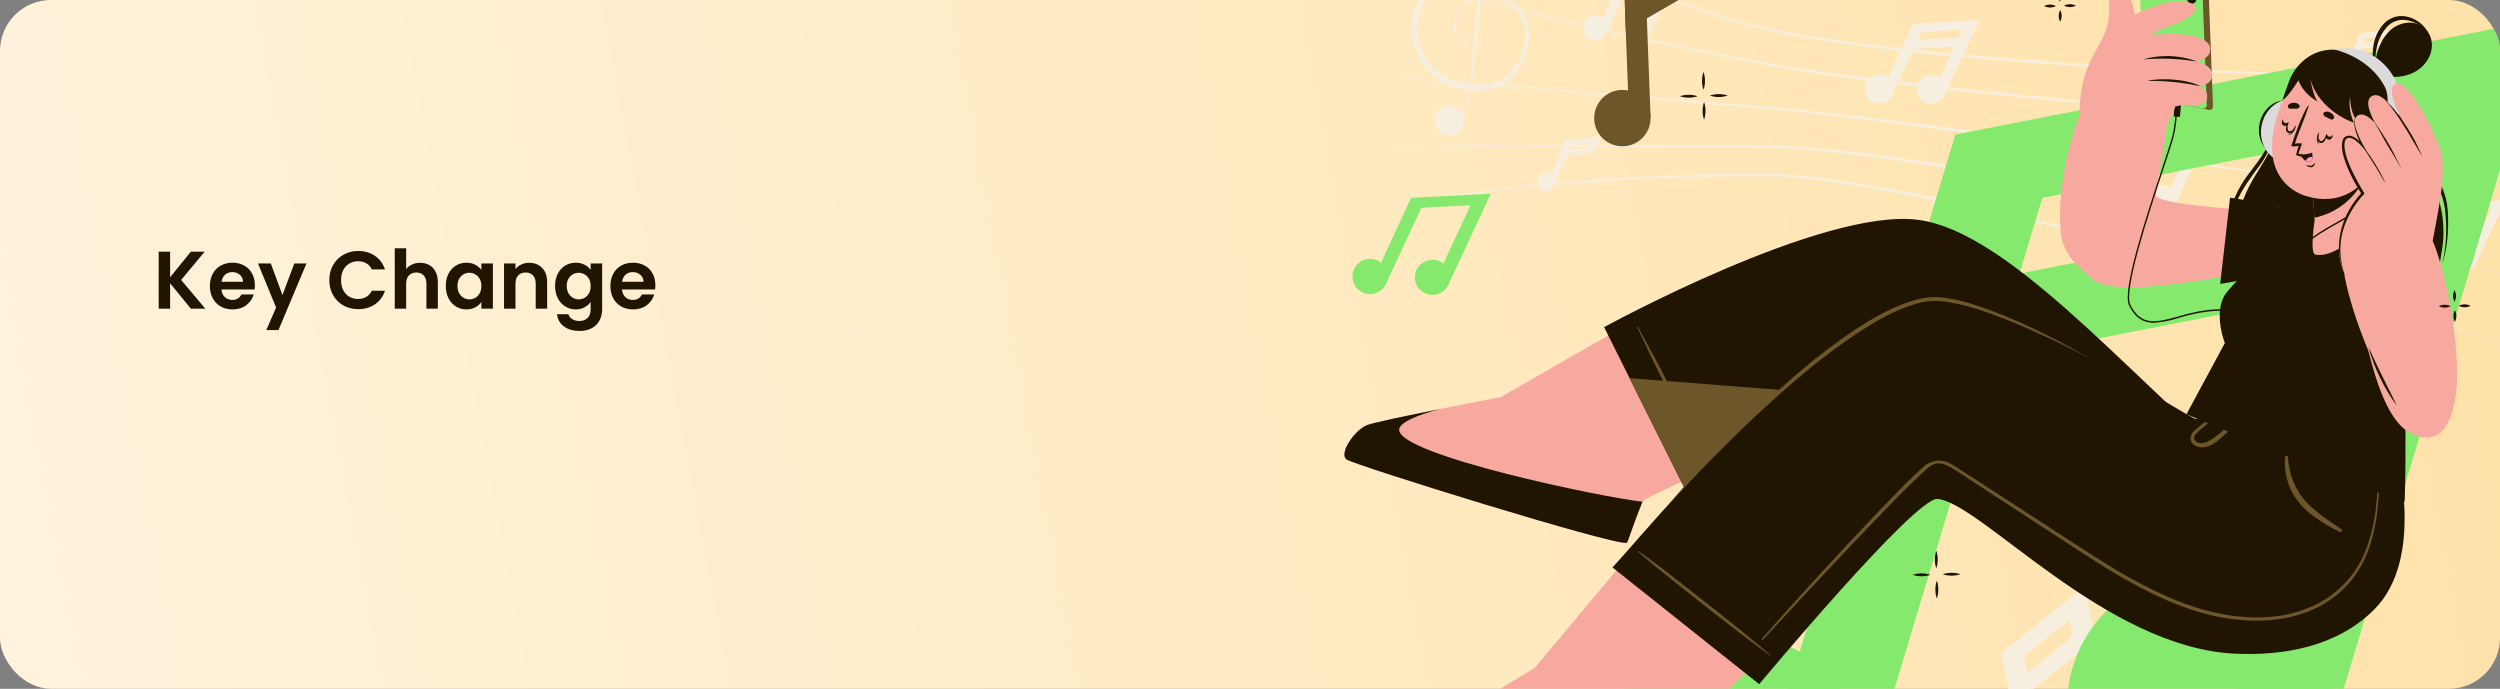 <svg width="980" height="270" viewBox="0 0 980 270" fill="none" xmlns="http://www.w3.org/2000/svg">
<rect x="0" y="0" width="980" height="270" fill="#808080" stroke="none"/>
<g clip-path="url(#clip0_1_1025)">
<rect width="980" height="270" rx="20" fill="url(#paint0_linear_1_1025)"/>
<path d="M527.688 83.436C566.002 76.006 604.791 71.283 643.767 69.303C648.645 69.041 653.512 68.871 658.39 68.654C663.267 68.438 668.145 68.404 673.012 68.268C677.878 68.131 682.767 68.188 687.645 68.154C690.09 68.154 692.523 68.154 694.968 68.154C697.412 68.154 699.868 68.325 702.302 68.518C712.046 69.28 721.722 70.701 731.341 72.304C740.96 73.907 750.557 75.715 760.108 77.694C798.312 85.653 836.175 95.102 873.924 104.914C892.784 109.849 911.621 114.905 930.435 120.082C949.248 125.259 968.006 130.596 986.706 136.091C967.937 130.785 949.131 125.623 930.287 120.605C911.442 115.587 892.59 110.599 873.731 105.642C835.959 95.954 798.096 86.608 759.892 78.797C750.341 76.875 740.779 74.976 731.171 73.362C721.563 71.747 711.921 70.28 702.222 69.496C699.804 69.291 697.382 69.162 694.956 69.109C692.523 69.109 690.079 69.109 687.645 69.109C682.779 69.109 677.901 69.03 673.035 69.177C668.168 69.325 663.29 69.314 658.412 69.507C653.535 69.701 648.679 69.86 643.813 70.099C624.339 71.069 604.915 72.68 585.54 74.931C566.143 77.103 546.813 79.786 527.688 83.436Z" fill="#F6EFE0"/>
<path d="M530.804 58.182C550.133 57.694 569.463 57.375 588.792 57.125C608.122 56.875 627.451 56.864 646.781 56.864L675.786 56.966L690.283 57.068C692.705 57.068 695.116 57.068 697.537 57.17C699.959 57.273 702.381 57.318 704.792 57.5C714.456 58.137 724.121 59.194 733.672 60.434C743.223 61.673 752.842 63.015 762.393 64.527C800.586 70.565 838.574 77.762 876.528 85.187C895.479 88.931 914.429 92.767 933.379 96.694C952.33 100.62 971.231 104.683 990.083 108.882C971.132 104.903 952.182 101.018 933.232 97.228C914.281 93.438 895.331 89.671 876.38 85.926C838.426 78.649 800.37 71.554 762.212 65.653C752.672 64.163 743.109 62.753 733.536 61.491C723.962 60.229 714.354 59.149 704.735 58.478C702.324 58.285 699.925 58.205 697.515 58.126C695.104 58.046 692.682 58.046 690.272 58.001L675.775 57.841L646.781 57.648C627.451 57.58 608.122 57.603 588.792 57.716C569.463 57.773 550.133 57.898 530.804 58.182Z" fill="#F6EFE0"/>
<path d="M534.408 29.052L592.01 33.6L649.589 38.319L678.378 40.672C687.975 41.468 697.583 42.173 707.168 43.185C711.966 43.617 716.742 44.242 721.529 44.766C726.315 45.289 731.102 45.903 735.878 46.471C745.436 47.646 754.987 48.867 764.531 50.132C802.712 55.26 840.837 60.764 878.95 66.335L936.097 74.806L993.198 83.606L878.825 67.051C840.7 61.605 802.564 56.227 764.372 51.224C745.292 48.711 726.19 46.187 707.054 44.129C697.492 43.094 687.884 42.344 678.299 41.514L649.509 39.058L591.953 34.146L534.408 29.052Z" fill="#F6EFE0"/>
<path d="M539.423 -11.495C557.945 -6.06 576.626 -1.182 595.353 3.457C614.08 8.096 632.875 12.554 651.761 16.51L665.928 19.444L680.13 22.241C684.86 23.185 689.612 24.003 694.354 24.902C699.095 25.8 703.848 26.607 708.612 27.324C727.68 30.189 746.873 32.292 766.055 34.385C804.429 38.546 842.872 42.071 881.326 45.448L939.019 50.314L996.734 55.056L938.974 50.86C919.735 49.344 900.497 47.786 881.258 46.187C842.793 42.946 804.338 39.535 765.941 35.499C756.337 34.483 746.744 33.38 737.163 32.19C727.578 31.053 718.004 29.757 708.464 28.279C703.689 27.551 698.925 26.71 694.183 25.8C689.442 24.89 684.689 24.06 679.959 23.094L665.769 20.251L651.59 17.25C613.898 9.097 576.376 -0.329 539.423 -11.495Z" fill="#F6EFE0"/>
<path d="M544.164 -49.835C561.515 -40.739 579.116 -32.192 596.968 -24.195C614.773 -16.099 632.807 -8.459 651.17 -1.727C669.533 5.004 688.282 10.78 707.6 13.85C726.918 16.92 746.35 19.148 765.816 21.002C804.778 24.617 843.816 27.001 882.93 28.154C892.708 28.517 902.486 28.62 912.265 28.825L926.944 28.904H934.278L941.612 28.836C961.18 28.677 980.759 28.233 1000.24 26.266C980.782 28.415 961.191 29.041 941.623 29.382L934.289 29.495H926.944H912.265C902.475 29.325 892.685 29.245 882.907 28.927C843.77 27.881 804.691 25.607 765.668 22.105C746.179 20.183 726.714 18 707.396 14.748C688.077 11.496 669.226 5.652 650.863 -1.057C614.205 -14.701 578.741 -31.495 544.164 -49.835Z" fill="#F6EFE0"/>
<path d="M741.768 37.25C741.289 38.263 740.522 39.112 739.563 39.691C738.603 40.27 737.494 40.552 736.375 40.502C735.255 40.452 734.175 40.073 733.271 39.412C732.367 38.75 731.678 37.836 731.291 36.785C730.904 35.733 730.837 34.59 731.097 33.501C731.358 32.411 731.935 31.422 732.755 30.659C733.576 29.896 734.604 29.393 735.709 29.212C736.815 29.031 737.95 29.181 738.971 29.643C739.658 29.954 740.276 30.399 740.79 30.951C741.304 31.503 741.702 32.153 741.963 32.861C742.223 33.569 742.34 34.321 742.306 35.075C742.273 35.828 742.09 36.568 741.768 37.25Z" fill="#F6EFE0"/>
<path d="M753.959 11.081L749.991 9.233L737.833 35.342L741.801 37.19L753.959 11.081Z" fill="#F6EFE0"/>
<path d="M762.086 37.523C761.606 38.536 760.837 39.384 759.876 39.961C758.915 40.538 757.805 40.818 756.685 40.766C755.565 40.714 754.486 40.332 753.583 39.668C752.679 39.004 751.992 38.088 751.608 37.035C751.224 35.982 751.16 34.839 751.424 33.749C751.688 32.66 752.268 31.672 753.091 30.912C753.914 30.151 754.944 29.651 756.051 29.473C757.158 29.296 758.292 29.45 759.312 29.916C759.997 30.229 760.613 30.675 761.125 31.229C761.636 31.782 762.032 32.431 762.29 33.139C762.548 33.847 762.663 34.599 762.628 35.351C762.593 36.104 762.409 36.842 762.086 37.523Z" fill="#F6EFE0"/>
<path d="M774.276 11.355L770.307 9.507L758.149 35.616L762.118 37.464L774.276 11.355Z" fill="#F6EFE0"/>
<path d="M774.253 11.417L748.351 12.724L749.977 9.233L775.878 7.926L774.253 11.417Z" fill="#F6EFE0"/>
<path d="M771.183 17.989L745.292 19.308L746.918 15.817L772.809 14.498L771.183 17.989Z" fill="#F6EFE0"/>
<path d="M953.38 103.209C952.976 104.077 952.324 104.807 951.505 105.305C950.687 105.803 949.74 106.047 948.783 106.006C947.826 105.966 946.902 105.643 946.129 105.077C945.356 104.512 944.767 103.73 944.438 102.831C944.109 101.931 944.054 100.954 944.28 100.023C944.507 99.093 945.004 98.25 945.709 97.602C946.414 96.953 947.295 96.528 948.242 96.381C949.188 96.234 950.157 96.37 951.026 96.773C952.19 97.317 953.091 98.299 953.532 99.505C953.973 100.711 953.918 102.043 953.38 103.209Z" fill="#F6EFE0"/>
<path d="M963.68 81.071L960.331 79.511L950.049 101.589L953.399 103.149L963.68 81.071Z" fill="#F6EFE0"/>
<path d="M970.56 103.447C970.156 104.316 969.502 105.045 968.683 105.542C967.864 106.039 966.916 106.282 965.959 106.24C965.002 106.199 964.079 105.874 963.306 105.308C962.533 104.741 961.946 103.958 961.618 103.058C961.291 102.158 961.237 101.18 961.465 100.25C961.693 99.319 962.192 98.477 962.898 97.83C963.604 97.183 964.487 96.759 965.434 96.614C966.381 96.468 967.35 96.607 968.218 97.012C969.382 97.555 970.282 98.538 970.722 99.745C971.161 100.952 971.103 102.283 970.56 103.447Z" fill="#F6EFE0"/>
<path d="M980.859 81.313L977.509 79.753L967.227 101.832L970.577 103.391L980.859 81.313Z" fill="#F6EFE0"/>
<path d="M980.85 81.366L958.951 82.469L960.327 79.525L982.226 78.41L980.85 81.366Z" fill="#F6EFE0"/>
<path d="M629.691 13.065C629.287 13.934 628.635 14.663 627.817 15.161C626.999 15.659 626.051 15.903 625.094 15.863C624.137 15.822 623.214 15.499 622.44 14.934C621.667 14.369 621.079 13.587 620.75 12.687C620.421 11.788 620.366 10.811 620.592 9.88C620.818 8.949 621.315 8.106 622.02 7.458C622.725 6.81 623.607 6.385 624.553 6.238C625.5 6.09 626.469 6.227 627.338 6.63C628.501 7.173 629.402 8.155 629.843 9.361C630.285 10.568 630.23 11.899 629.691 13.065Z" fill="#F6EFE0"/>
<path d="M639.984 -9.057L636.634 -10.617L626.352 11.461L629.702 13.021L639.984 -9.057Z" fill="#F6EFE0"/>
<path d="M646.872 13.304C646.467 14.172 645.814 14.901 644.995 15.399C644.176 15.896 643.228 16.139 642.27 16.097C641.313 16.055 640.39 15.731 639.617 15.164C638.845 14.598 638.257 13.815 637.93 12.915C637.602 12.014 637.549 11.037 637.776 10.106C638.004 9.176 638.503 8.334 639.209 7.686C639.916 7.039 640.798 6.616 641.745 6.47C642.692 6.325 643.661 6.463 644.529 6.868C645.107 7.136 645.625 7.515 646.056 7.984C646.486 8.453 646.82 9.002 647.037 9.6C647.255 10.198 647.352 10.833 647.324 11.468C647.295 12.104 647.142 12.728 646.872 13.304Z" fill="#F6EFE0"/>
<path d="M657.178 -8.825L653.828 -10.385L643.547 11.693L646.897 13.253L657.178 -8.825Z" fill="#F6EFE0"/>
<path d="M852.548 80.559C852.068 81.572 851.299 82.42 850.338 82.997C849.377 83.574 848.267 83.855 847.147 83.802C846.027 83.75 844.948 83.368 844.044 82.704C843.141 82.04 842.454 81.124 842.07 80.071C841.686 79.018 841.622 77.875 841.886 76.786C842.149 75.696 842.729 74.709 843.553 73.948C844.376 73.187 845.406 72.687 846.513 72.51C847.62 72.332 848.754 72.487 849.774 72.952C850.459 73.266 851.075 73.712 851.587 74.265C852.098 74.818 852.494 75.468 852.752 76.175C853.01 76.883 853.125 77.635 853.09 78.388C853.055 79.14 852.871 79.878 852.548 80.559Z" fill="#F6EFE0"/>
<path d="M864.739 54.4L860.771 52.552L848.612 78.661L852.581 80.508L864.739 54.4Z" fill="#F6EFE0"/>
<path d="M881.344 53.941L877.376 52.093L873.862 59.638L877.831 61.486L881.344 53.941Z" fill="#F6EFE0"/>
<path d="M880.871 54.953L859.143 56.045L860.769 52.554L882.497 51.463L880.871 54.953Z" fill="#F6EFE0"/>
<path d="M877.802 61.537L856.073 62.617L857.699 59.126L879.428 58.046L877.802 61.537Z" fill="#F6EFE0"/>
<path d="M792.877 254.3L784.61 255.865L794.912 310.283L803.179 308.718L792.877 254.3Z" fill="#F6EFE0"/>
<path d="M818.264 235.028L809.996 236.592L812.971 252.322L821.239 250.759L818.264 235.028Z" fill="#F6EFE0"/>
<path d="M818.688 237.094L785.964 263.166L784.588 255.889L817.312 229.817L818.688 237.094Z" fill="#F6EFE0"/>
<path d="M821.28 250.806L788.556 276.878L787.181 269.601L819.904 243.529L821.28 250.806Z" fill="#F6EFE0"/>
<path d="M920.895 30.758C920.626 31.415 920.168 31.979 919.579 32.377C918.99 32.774 918.297 32.988 917.586 32.992C916.876 32.995 916.18 32.788 915.587 32.396C914.994 32.004 914.531 31.445 914.256 30.79C913.981 30.135 913.906 29.413 914.041 28.715C914.177 28.017 914.516 27.375 915.016 26.87C915.516 26.366 916.154 26.02 916.851 25.878C917.547 25.736 918.27 25.804 918.928 26.073C919.808 26.436 920.509 27.132 920.877 28.01C921.246 28.887 921.252 29.875 920.895 30.758Z" fill="#F6EFE0"/>
<path d="M927.771 14.034L925.236 12.994L918.378 29.709L920.913 30.749L927.771 14.034Z" fill="#F6EFE0"/>
<path d="M938.175 13.255L935.64 12.215L933.658 17.043L936.194 18.084L938.175 13.255Z" fill="#F6EFE0"/>
<path d="M937.928 13.884L924.34 15.192L925.261 12.963L938.849 11.644L937.928 13.884Z" fill="#F6EFE0"/>
<path d="M936.199 18.091L922.612 19.41L923.533 17.17L937.12 15.862L936.199 18.091Z" fill="#F6EFE0"/>
<path d="M609.429 72.68C609.16 73.337 608.701 73.9 608.111 74.297C607.522 74.695 606.827 74.908 606.116 74.91C605.406 74.912 604.71 74.704 604.118 74.311C603.525 73.917 603.063 73.357 602.789 72.701C602.515 72.045 602.442 71.323 602.579 70.625C602.716 69.927 603.057 69.286 603.558 68.782C604.06 68.278 604.7 67.935 605.397 67.794C606.093 67.654 606.816 67.724 607.474 67.995C608.354 68.358 609.054 69.055 609.42 69.933C609.787 70.811 609.79 71.799 609.429 72.68Z" fill="#F6EFE0"/>
<path d="M616.283 55.927L613.748 54.887L606.89 71.602L609.425 72.642L616.283 55.927Z" fill="#F6EFE0"/>
<path d="M626.688 55.155L624.153 54.114L622.172 58.943L624.707 59.983L626.688 55.155Z" fill="#F6EFE0"/>
<path d="M626.439 55.806L612.852 57.114L613.773 54.885L627.36 53.566L626.439 55.806Z" fill="#F6EFE0"/>
<path d="M624.711 60.013L611.124 61.332L612.033 59.092L625.621 57.785L624.711 60.013Z" fill="#F6EFE0"/>
<path d="M764.667 81.31C764.397 81.966 763.938 82.528 763.349 82.924C762.759 83.32 762.066 83.532 761.356 83.534C760.646 83.536 759.951 83.328 759.359 82.936C758.768 82.543 758.306 81.984 758.031 81.329C757.757 80.675 757.683 79.953 757.818 79.256C757.954 78.559 758.292 77.918 758.792 77.413C759.292 76.909 759.929 76.564 760.625 76.421C761.321 76.279 762.043 76.346 762.7 76.614C763.139 76.792 763.537 77.055 763.873 77.388C764.209 77.721 764.476 78.117 764.659 78.553C764.842 78.989 764.937 79.457 764.938 79.93C764.94 80.403 764.848 80.872 764.667 81.31Z" fill="#F6EFE0"/>
<path d="M771.509 64.565L768.974 63.525L762.116 80.24L764.651 81.28L771.509 64.565Z" fill="#F6EFE0"/>
<path d="M781.913 63.797L779.378 62.757L777.397 67.585L779.932 68.625L781.913 63.797Z" fill="#F6EFE0"/>
<path d="M781.666 64.425L768.079 65.744L769 63.515L782.587 62.196L781.666 64.425Z" fill="#F6EFE0"/>
<path d="M779.938 68.643L766.35 69.962L767.271 67.722L780.859 66.403L779.938 68.643Z" fill="#F6EFE0"/>
<path d="M583.437 18.216C582.812 18.825 582.055 19.28 581.224 19.544C580.393 19.809 579.511 19.875 578.65 19.74C576.911 19.594 575.239 19.002 573.795 18.023C572.33 17.035 571.197 15.628 570.543 13.986C569.919 12.325 569.758 10.525 570.077 8.779C570.605 5.246 572.505 2.063 575.364 -0.079C578.361 -2.11 582.033 -2.89 585.597 -2.25C589.133 -1.694 592.406 -0.044 594.955 2.468C597.546 5.011 599.136 8.401 599.435 12.019C599.608 15.573 599.039 19.124 597.763 22.446C596.528 25.821 594.454 28.826 591.737 31.178C588.947 33.511 585.545 34.991 581.936 35.442C578.378 35.857 574.772 35.548 571.336 34.531C567.901 33.515 564.707 31.814 561.947 29.529C559.191 27.207 556.986 24.302 555.489 21.024C553.995 17.737 553.275 14.15 553.385 10.541C553.526 6.951 554.404 3.429 555.966 0.194C557.521 -3.005 559.578 -5.934 562.061 -8.481C564.496 -10.981 567.11 -13.299 569.884 -15.417C575.341 -19.658 581.072 -23.376 586.177 -27.845C588.73 -30.008 591.057 -32.423 593.124 -35.054C595.163 -37.581 596.51 -40.593 597.036 -43.797C597.234 -45.311 597.022 -46.851 596.422 -48.255C596.141 -48.909 595.728 -49.499 595.21 -49.988C594.692 -50.477 594.079 -50.855 593.409 -51.097C592.744 -51.306 592.039 -51.355 591.351 -51.24C590.664 -51.126 590.013 -50.851 589.452 -50.438C588.232 -49.52 587.288 -48.285 586.723 -46.867C585.656 -43.703 584.936 -40.432 584.574 -37.112C584.085 -33.701 583.676 -30.346 583.289 -26.947C581.788 -13.302 580.674 0.342 579.264 13.986C578.525 20.808 577.74 27.631 576.728 34.453C576.217 37.864 575.591 41.275 574.898 44.595C574.553 46.282 574.078 47.939 573.477 49.553C573.097 50.33 572.567 51.025 571.917 51.597C571.267 52.169 570.51 52.606 569.69 52.884C570.489 52.584 571.22 52.127 571.841 51.542C572.461 50.956 572.96 50.253 573.306 49.473C573.846 47.851 574.26 46.19 574.545 44.504C575.193 41.093 575.682 37.761 576.092 34.362C576.922 27.54 577.524 20.718 578.081 13.895C579.219 0.251 580.174 -13.393 581.493 -27.117C581.822 -30.528 582.175 -33.939 582.63 -37.35C582.857 -39.056 583.13 -40.761 583.448 -42.478C583.736 -44.245 584.212 -45.976 584.87 -47.641C585.561 -49.445 586.742 -51.02 588.281 -52.189C589.109 -52.791 590.067 -53.19 591.078 -53.356C592.089 -53.522 593.125 -53.449 594.102 -53.144C595.055 -52.813 595.931 -52.29 596.674 -51.607C597.417 -50.925 598.012 -50.097 598.423 -49.175C599.201 -47.42 599.484 -45.486 599.242 -43.581C598.71 -39.974 597.231 -36.572 594.955 -33.723C592.818 -30.952 590.403 -28.407 587.746 -26.128C582.516 -21.58 576.774 -17.714 571.419 -13.541C566.063 -9.368 560.867 -4.809 558.024 1.161C556.584 4.113 555.764 7.328 555.614 10.609C555.501 13.879 556.139 17.131 557.479 20.115C558.825 23.109 560.826 25.763 563.334 27.881C565.849 30.005 568.776 31.588 571.93 32.531C575.09 33.478 578.406 33.787 581.686 33.441C584.935 33.099 588.015 31.823 590.555 29.768C595.626 25.641 598.127 18.671 597.957 12.144C597.727 8.856 596.328 5.758 594.011 3.412C591.672 1.049 588.664 -0.539 585.393 -1.136C583.763 -1.516 582.073 -1.553 580.429 -1.245C578.785 -0.938 577.222 -0.292 575.84 0.651C574.458 1.593 573.287 2.812 572.401 4.231C571.514 5.65 570.932 7.237 570.691 8.892C570.349 10.541 570.467 12.252 571.032 13.838C571.616 15.415 572.662 16.778 574.034 17.75C575.412 18.735 577.022 19.346 578.707 19.524C579.543 19.684 580.404 19.649 581.225 19.422C582.045 19.196 582.802 18.783 583.437 18.216Z" fill="#F6EFE0"/>
<path d="M572.965 50.223C572.385 51.182 571.534 51.947 570.52 52.424C569.506 52.9 568.374 53.067 567.266 52.902C566.158 52.737 565.123 52.249 564.292 51.498C563.46 50.747 562.869 49.767 562.593 48.682C562.316 47.596 562.367 46.453 562.738 45.396C563.109 44.339 563.784 43.415 564.678 42.74C565.572 42.066 566.646 41.67 567.764 41.603C568.883 41.537 569.996 41.802 570.964 42.366C571.616 42.746 572.186 43.252 572.64 43.855C573.095 44.457 573.425 45.144 573.611 45.875C573.797 46.607 573.836 47.368 573.725 48.114C573.614 48.861 573.356 49.578 572.965 50.223Z" fill="#F6EFE0"/>
<path d="M728.999 315.435C726.028 325.293 720.201 334.049 712.254 340.596C704.307 347.143 694.598 351.187 684.353 352.216C674.108 353.245 663.788 351.214 654.698 346.378C645.607 341.543 638.155 334.12 633.282 325.05C628.41 315.979 626.337 305.668 627.324 295.419C628.312 285.17 632.316 275.444 638.831 267.47C645.346 259.497 654.078 253.634 663.925 250.624C673.771 247.613 684.289 247.589 694.149 250.556C700.698 252.526 706.795 255.768 712.091 260.095C717.387 264.422 721.779 269.75 725.015 275.775C728.251 281.8 730.269 288.404 730.952 295.209C731.636 302.013 730.972 308.886 728.999 315.435Z" fill="#85E96D"/>
<path d="M804.619 64.226L766.536 52.757L691.049 303.414L729.132 314.883L804.619 64.226Z" fill="#85E96D"/>
<path d="M912.231 291.5C909.261 301.362 903.434 310.123 895.486 316.673C887.537 323.223 877.825 327.27 867.577 328.3C857.329 329.331 847.006 327.299 837.912 322.463C828.819 317.626 821.364 310.202 816.49 301.128C811.616 292.055 809.542 281.74 810.531 271.488C811.519 261.236 815.526 251.507 822.043 243.532C828.561 235.557 837.297 229.694 847.147 226.684C856.997 223.673 867.519 223.652 877.381 226.622C883.93 228.592 890.027 231.833 895.323 236.161C900.619 240.488 905.01 245.816 908.247 251.841C911.483 257.866 913.501 264.469 914.184 271.274C914.868 278.079 914.204 284.952 912.231 291.5Z" fill="#85E96D"/>
<path d="M987.88 40.247L949.795 28.785L874.351 279.455L912.437 290.918L987.88 40.247Z" fill="#85E96D"/>
<path d="M987.752 40.786L756.458 86.256L766.544 52.736L997.838 7.278L987.752 40.786Z" fill="#85E96D"/>
<path d="M968.73 103.948L737.447 149.417L747.533 115.909L978.815 70.44L968.73 103.948Z" fill="#85E96D"/>
<path d="M543.3 111.293C542.722 112.531 541.789 113.569 540.62 114.276C539.451 114.983 538.099 115.327 536.734 115.266C535.37 115.204 534.054 114.738 532.954 113.928C531.854 113.118 531.02 112 530.556 110.715C530.092 109.43 530.02 108.036 530.348 106.71C530.677 105.384 531.392 104.186 532.402 103.266C533.413 102.347 534.673 101.748 536.024 101.545C537.375 101.343 538.756 101.546 539.991 102.128C541.641 102.91 542.915 104.312 543.534 106.029C544.154 107.746 544.07 109.638 543.3 111.293Z" fill="#85E96D"/>
<path d="M557.974 79.76L553.19 77.536L538.563 109.005L543.347 111.229L557.974 79.76Z" fill="#85E96D"/>
<path d="M567.78 111.623C567.205 112.861 566.275 113.901 565.108 114.61C563.942 115.32 562.591 115.667 561.227 115.609C559.863 115.551 558.547 115.09 557.445 114.283C556.343 113.477 555.505 112.362 555.038 111.079C554.57 109.796 554.493 108.403 554.817 107.077C555.14 105.751 555.85 104.55 556.856 103.627C557.863 102.704 559.12 102.101 560.47 101.893C561.819 101.685 563.2 101.881 564.437 102.458C566.095 103.231 567.378 104.63 568.005 106.349C568.632 108.067 568.551 109.964 567.78 111.623Z" fill="#85E96D"/>
<path d="M582.435 80.084L577.651 77.859L563.018 109.325L567.802 111.55L582.435 80.084Z" fill="#85E96D"/>
<path d="M582.425 80.138L551.225 81.742L553.181 77.546L584.381 75.943L582.425 80.138Z" fill="#85E96D"/>
<path d="M647.019 45.88C647.101 48.064 646.533 50.223 645.388 52.085C644.242 53.946 642.571 55.426 640.584 56.338C638.597 57.249 636.385 57.551 634.227 57.205C632.069 56.86 630.062 55.882 628.459 54.395C626.857 52.909 625.731 50.981 625.224 48.855C624.718 46.729 624.853 44.5 625.613 42.451C626.372 40.401 627.723 38.623 629.493 37.341C631.263 36.059 633.374 35.331 635.558 35.249C637.009 35.192 638.457 35.423 639.819 35.927C641.181 36.431 642.43 37.199 643.494 38.187C644.559 39.174 645.418 40.362 646.023 41.682C646.628 43.002 646.967 44.429 647.019 45.88Z" fill="#6D5629"/>
<path d="M644.917 -9.765L636.487 -9.446L638.59 46.058L647.02 45.739L644.917 -9.765Z" fill="#6D5629"/>
<path d="M673.626 -9.004L637.287 11.974L637.014 4.549L673.342 -16.429L673.626 -9.004Z" fill="#6D5629"/>
<path d="M527.871 180.106C531.066 182.38 633.034 214.035 637.673 212.784C638.185 212.636 639.254 208.054 643.859 196.672C644.075 196.126 647.008 194.557 651.488 192.443C668.316 184.483 707.111 168.565 707.111 168.565L667.315 110.349L604.574 146.325L588.258 155.682C588.258 155.682 540.855 164.676 535.898 166.587C530.94 168.497 524.675 177.82 527.871 180.106Z" fill="#F7A9A0"/>
<path d="M527.87 180.117C531.066 182.391 633.034 214.035 637.673 212.784C638.185 212.636 639.254 208.054 643.859 196.672C628.509 195.046 548.78 178.48 548.473 168.542C548.36 164.619 561.799 161.026 564.221 160.412C551.714 162.903 538.422 165.654 535.932 166.621C530.997 168.554 524.675 177.82 527.87 180.117Z" fill="#1F1500"/>
<path d="M628.804 128.235L634.376 139.378L662.142 194.989C662.142 194.989 727.066 169.622 746.509 160.742C747.135 160.458 798.437 221.494 842.235 242.153C875.8 257.992 903.305 250.965 925.761 221.687L874.186 180.583C831.593 143.664 786.544 90.861 752.172 86.21C714.832 81.071 628.804 128.235 628.804 128.235Z" fill="#1F1500"/>
<path d="M642.13 128.201C647.952 139.127 646.428 135.91 652.136 146.905C654.933 152.283 669.044 179.299 670.817 184.745C670.817 184.87 670.67 184.961 670.601 184.859C667.19 180.208 653.717 152.897 651.022 147.473C645.519 136.376 647.213 139.514 641.823 128.348C641.812 128.328 641.806 128.306 641.803 128.283C641.801 128.26 641.804 128.237 641.811 128.215C641.818 128.193 641.83 128.172 641.845 128.155C641.86 128.138 641.879 128.124 641.899 128.114C641.92 128.104 641.943 128.098 641.966 128.097C641.989 128.096 642.012 128.1 642.033 128.108C642.055 128.116 642.075 128.128 642.091 128.144C642.108 128.16 642.121 128.179 642.13 128.201Z" fill="#6D5629"/>
<path d="M638.787 148.224L662.13 194.99C662.13 194.99 727.077 169.634 746.509 160.742C747.135 160.458 798.437 221.494 842.224 242.153C875.8 257.992 903.316 250.965 925.75 221.687L874.186 180.572C868.501 175.683 862.816 170.521 857.13 165.234C803.486 161.14 685.917 151.93 638.787 148.224Z" fill="#6D5629"/>
<path d="M553.317 305.622C557.104 306.668 663.722 301.074 667.645 298.345C668.066 298.027 667.486 293.354 667.873 281.085C667.873 280.505 670.147 278.015 673.558 274.479C686.611 261.21 717.538 232.887 717.538 232.887L660.095 191.954L613.671 247.429L601.584 261.847C601.584 261.847 560.208 286.725 556.217 290.136C552.226 293.547 549.52 304.565 553.317 305.622Z" fill="#F7A9A0"/>
<path d="M939.167 176.797C939.167 176.797 951.094 218.674 930.571 239.049C915.79 253.728 894.834 257.071 876.335 256.252C825.226 253.978 776.606 197.207 759.528 195.581C750.762 194.751 689.601 268.202 689.601 268.202L632.09 222.426C644.325 209.521 716.23 121.23 756.458 117.319C783.986 114.647 859.348 165.074 860.962 164.256C863.612 162.891 875.255 155.842 875.255 155.842L939.167 176.797Z" fill="#1F1500"/>
<path d="M642.244 216.002C649.35 220.902 656.082 226.337 662.87 231.624C669.658 236.912 676.355 242.21 682.995 247.611C686.77 250.681 690.522 253.762 694.172 256.957C694.263 257.037 694.172 257.162 694.047 257.094C687.009 252.091 680.209 246.781 673.41 241.482C666.61 236.184 659.925 230.897 653.262 225.564C649.498 222.505 645.678 219.458 642.073 216.229C641.96 216.081 642.108 215.911 642.244 216.002Z" fill="#6D5629"/>
<path d="M896.756 174.261C896.824 174.023 897.188 174.159 897.154 174.387C896.262 180.924 897.703 187.567 901.224 193.147C905.261 199.333 911.901 203.381 917.859 207.508C918.439 207.895 917.859 208.793 917.222 208.52C913.457 206.773 909.893 204.623 906.591 202.107C903.547 199.907 900.982 197.11 899.053 193.887C897.328 190.954 896.233 187.695 895.837 184.316C895.442 180.937 895.755 177.513 896.756 174.261Z" fill="#6D5629"/>
<path d="M860.451 168.633C861.883 167.337 863.418 166.132 864.896 164.881C868.398 161.925 871.923 158.957 875.539 156.149C875.891 155.887 876.369 156.433 876.051 156.729C873.538 159.059 870.911 161.277 868.33 163.551C867.004 164.703 865.67 165.84 864.328 166.962C862.971 167.976 861.715 169.119 860.576 170.373C859.53 171.715 860.348 173.17 861.861 173.602C863.22 173.877 864.634 173.617 865.806 172.874C868.535 171.453 870.877 169.145 873.265 167.189C874.732 166.052 876.187 164.915 877.665 163.71C879.143 162.505 880.883 161.368 882.452 160.162C882.554 160.083 882.691 160.242 882.6 160.322C881.179 161.709 879.826 163.175 878.393 164.551C876.96 165.927 875.528 167.292 874.072 168.645C872.617 169.998 871.275 171.157 869.831 172.351C868.618 173.426 867.235 174.29 865.738 174.91C863.316 175.831 859.439 175.444 858.757 172.385C858.68 171.666 858.797 170.939 859.094 170.279C859.392 169.62 859.86 169.052 860.451 168.633Z" fill="#6D5629"/>
<path d="M690.624 250.454C705.338 233.466 745.395 189.975 754.684 182.448C755.626 181.705 756.711 181.163 757.871 180.856C759.03 180.549 760.241 180.483 761.427 180.663C764.042 181.038 766.282 182.744 768.454 184.142L776.22 189.145L792.138 199.458C802.11 205.905 812.025 212.431 822.076 218.787C830.957 224.567 840.262 229.668 849.91 234.046C868.467 242.119 891.309 246.213 909.888 235.9C918.303 231.115 924.695 223.439 927.876 214.296C931.219 205.2 932.038 195.285 932.186 185.62C932.186 183.278 932.186 180.94 932.186 178.605C932.186 178.48 932.367 178.469 932.367 178.605C933.22 196.729 932.367 217.912 918.268 231.249C903.282 245.417 880.258 245.439 861.622 239.811C840.746 233.501 822.508 220.732 804.384 208.998L772.729 188.372C770.171 186.712 767.647 184.961 765.031 183.403C762.416 181.845 759.403 180.765 756.765 182.664C747.987 188.975 692.989 248.725 691.045 250.806C690.806 251.056 690.397 250.715 690.624 250.454Z" fill="#6D5629"/>
<path d="M820.109 141.003C805.623 132.635 790.614 124.983 774.628 119.673C770.619 118.313 766.493 117.327 762.303 116.728C760.175 116.419 758.017 116.377 755.878 116.603C753.754 116.852 751.657 117.293 749.613 117.922C741.461 120.435 734.093 124.744 727.043 129.292C720.08 133.99 713.374 139.057 706.952 144.471C700.528 149.872 694.263 155.455 688.248 161.288C676.174 172.915 664.709 185.159 653.898 197.968C659.584 191.806 665.269 185.689 671.17 179.776C677.071 173.864 682.995 167.94 689.112 162.243C701.369 150.873 714.036 139.889 727.953 130.691C734.889 126.143 742.166 121.879 750.045 119.4C753.933 118.095 758.064 117.683 762.132 118.195C766.24 118.773 770.293 119.685 774.253 120.924C782.214 123.46 790.007 126.498 797.584 130.02C805.225 133.34 812.718 137.069 820.109 141.003Z" fill="#6D5629"/>
<path d="M874.914 100.082C874.895 100.268 874.944 100.455 875.053 100.608C875.162 100.761 875.322 100.869 875.505 100.912L878.541 101.117C881.383 93.51 884.419 87.472 883.612 89.826C882.388 93.539 881.688 97.404 881.531 101.31C882.873 101.389 885.977 101.537 887.535 101.605C890.116 88.234 893.299 78.308 893.072 81.366C892.105 93.715 892.731 97.683 893.458 101.912C907.956 102.606 926.967 103.288 940.725 103.47C942.43 96.068 943.942 88.064 944.136 88.621C945.944 92.805 946.353 98.854 946.319 103.527C950.708 103.527 954.21 103.527 956.347 103.334C956.347 103.334 957.484 97.114 957.644 95.068C958.124 89.84 957.689 84.569 956.359 79.49C954.983 74.317 952.538 69.735 950.219 65.05C950.207 65.013 950.188 64.978 950.162 64.948C948.633 61.876 947.454 58.642 946.649 55.306C946.652 55.279 946.652 55.253 946.649 55.226C946.105 52.791 945.767 50.315 945.637 47.824C945.148 38.728 940.463 30.769 932.481 28.404C917.575 13.168 902.305 19.614 897.529 31.337C897.074 32.474 896.619 33.782 896.187 35.215C894.55 40.49 893.049 47.347 891.639 52.634C891.639 52.634 891.639 52.634 891.639 52.691C891.131 54.766 890.496 56.809 889.74 58.808C885.772 68.416 876.949 73.828 874.914 100.082Z" fill="#1F1500"/>
<path d="M935.949 30.894C938.533 32.225 940.728 34.202 942.322 36.633C943.916 39.064 944.854 41.865 945.045 44.766C945.455 48.654 945.636 52.441 946.978 56.136C948.447 59.732 950.431 63.094 952.868 66.119C956.518 71.031 959.031 75.931 959.508 82.481C959.986 89.03 959.565 96.955 957.371 103.163H957.314C959.122 96.876 959.304 88.177 958.36 81.56C957.325 74.328 953.573 69.791 949.741 64.3C946.65 59.935 944.749 54.841 944.227 49.518C943.885 46.232 943.988 42.798 942.794 39.694C941.373 35.999 938.462 33.645 935.574 31.553C935.506 31.495 935.46 31.415 935.445 31.326C935.43 31.238 935.446 31.147 935.49 31.069C935.534 30.991 935.604 30.931 935.688 30.899C935.772 30.867 935.864 30.865 935.949 30.894Z" fill="#1F1500"/>
<path d="M880.769 69.098C884.567 63.913 888.501 59.501 890.786 53.066C892.856 47.21 894.095 41.025 896.199 35.18C896.199 35.162 896.206 35.145 896.219 35.132C896.232 35.119 896.249 35.112 896.267 35.112C896.285 35.112 896.302 35.119 896.315 35.132C896.328 35.145 896.335 35.162 896.335 35.18C893.061 45.561 892.287 56.033 885.886 64.743C882.407 69.496 878.927 73.839 876.596 79.524C874.216 85.509 872.922 91.87 872.776 98.308C872.776 98.535 872.492 98.524 872.469 98.308C871.743 87.901 874.679 77.568 880.769 69.098Z" fill="#1F1500"/>
<path d="M931.606 28.04C932.413 30.314 944.943 32.588 951.003 24.367C957.064 16.147 950.344 5.538 940.02 9.87C933.493 12.611 929.877 23.276 931.606 28.04Z" fill="#1F1500"/>
<path d="M951.867 12.838C949.841 10.369 947.033 8.665 943.908 8.005C942.463 7.662 940.953 7.705 939.53 8.13C938.107 8.555 936.821 9.348 935.801 10.427C933.722 12.723 932.307 15.541 931.708 18.58C931.357 20.127 931.147 21.702 931.083 23.287C930.945 24.887 931.107 26.499 931.56 28.04C930.769 26.581 930.308 24.966 930.207 23.31C930.05 21.651 930.092 19.979 930.332 18.33C930.752 14.938 932.214 11.759 934.516 9.233C935.762 7.947 937.334 7.023 939.065 6.561C940.78 6.154 942.572 6.205 944.261 6.709C945.877 7.163 947.385 7.94 948.693 8.993C950 10.047 951.08 11.355 951.867 12.838Z" fill="#1F1500"/>
<path d="M899.701 102.06C872.617 109.087 828.818 117.024 820.575 109.667C816.652 106.154 808.886 100.741 807.886 91.622C805.714 71.736 813.48 44.652 821.348 32.281C824.145 27.881 850.069 36.568 849.956 42.139C849.706 55.192 844.111 76.136 845.317 77.08C849.774 80.593 878.87 81.946 898.257 84.141C922.578 86.904 912.037 98.854 899.701 102.06Z" fill="#F7A9A0"/>
<path d="M870.331 111.282L874.174 77.512C874.174 77.512 897.734 80.707 910.798 86.608C923.862 92.509 918.757 99.468 905.465 103.664C892.174 107.859 870.331 111.282 870.331 111.282Z" fill="#1F1500"/>
<path d="M881.576 80.445C881.44 85.721 880.621 100.002 878.813 109.224H878.575C878.859 101.333 880.621 85.676 881.247 80.445C881.258 80.32 881.588 80.343 881.576 80.445Z" fill="#1F1500"/>
<path opacity="0.1" d="M905.465 103.561C892.151 107.734 870.331 111.282 870.331 111.282L872.298 94.01L918.405 93.68C918.621 97.433 913.595 101.014 905.465 103.561Z" fill="#1F1500"/>
<path d="M857.096 162.38C857.096 162.38 939.372 197.093 942.635 196.615C942.635 196.615 944.352 152.726 939.952 116.592C935.256 77.876 914.061 82.333 905.954 86.176C896.347 90.724 874.243 111.589 871.844 116.125C867.841 123.63 872.139 134.488 872.139 134.488L857.096 162.38Z" fill="#1F1500"/>
<path opacity="0.1" d="M941.919 139.116C942.26 144.221 942.476 149.27 942.624 154.159C942.066 154.159 941.487 154.159 940.964 154.159C937.189 154.159 933.345 154.591 929.332 154.875C925.318 155.159 921.168 155.444 916.825 155.648C914.676 155.751 912.47 155.83 910.241 155.853H908.547C907.99 155.853 907.41 155.853 906.853 155.785C905.71 155.737 904.571 155.624 903.442 155.444L902.566 155.307C902.271 155.259 901.979 155.195 901.691 155.114C901.111 155 900.554 154.83 899.962 154.659C899.371 154.489 898.825 154.261 898.268 154.068C897.711 153.875 897.188 153.579 896.665 153.317C894.673 152.264 892.771 151.047 890.98 149.679C887.432 147.007 884.158 144.13 880.815 141.345C877.677 138.661 874.595 136.012 871.821 133.567C870.889 130.759 868.58 122.333 871.878 116.182C871.878 116.091 871.992 116 872.037 115.909C872.575 116.197 873.095 116.516 873.595 116.864C874.631 117.591 875.619 118.385 876.551 119.241C878.303 120.864 879.867 122.68 881.213 124.653C883.552 128.264 885.638 132.033 887.455 135.932C889.141 139.559 891.398 142.891 894.141 145.802C895.473 147.122 897.009 148.22 898.689 149.054C899.121 149.236 899.53 149.417 899.951 149.565L900.565 149.747L900.883 149.838L901.19 149.918C901.623 150.004 902.059 150.069 902.498 150.111C902.725 150.111 902.941 150.168 903.169 150.168H903.84C904.761 150.156 905.681 150.076 906.591 149.929C907.524 149.762 908.456 149.546 909.388 149.281C911.3 148.725 913.176 148.053 915.005 147.268C918.78 145.711 922.635 143.857 926.739 142.538C930.938 141.114 935.257 140.075 939.645 139.434C940.406 139.321 941.168 139.218 941.919 139.116Z" fill="#1F1500"/>
<path opacity="0.1" d="M942.931 169.372C942.931 170.907 942.931 172.431 942.931 173.92C942.601 173.568 942.26 173.215 941.919 172.874C939.356 170.198 936.138 168.238 932.584 167.189C929.093 166.268 925.318 166.632 921.532 167.189C919.633 167.462 917.711 167.803 915.744 168.11C913.777 168.417 911.799 168.736 909.775 168.918C907.751 169.099 905.704 169.247 903.646 169.27C901.588 169.293 899.508 169.27 897.416 169.088C893.237 168.814 889.088 168.198 885.011 167.246C883.999 166.996 882.975 166.746 881.975 166.439C880.974 166.132 879.974 165.836 879.007 165.495C878.041 165.154 877.051 164.801 876.062 164.449C875.073 164.097 874.152 163.664 873.208 163.244C868.745 161.275 864.455 158.936 860.383 156.251L865.044 147.598L867.148 148.587L869.74 149.724L871.002 150.304L872.31 150.85C873.174 151.203 874.038 151.566 874.891 151.987C875.312 152.18 875.755 152.328 876.187 152.499L877.483 152.999C878.359 153.329 879.2 153.715 880.087 154.022C880.974 154.329 881.816 154.625 882.668 154.966C883.521 155.307 884.397 155.614 885.272 155.876L886.568 156.331L887.876 156.751C891.369 157.84 894.927 158.705 898.53 159.344C902.168 159.946 905.864 160.253 909.65 160.572L915.449 161.015C917.416 161.152 919.394 161.299 921.418 161.504C923.442 161.709 925.466 161.948 927.535 162.289C929.617 162.638 931.664 163.171 933.653 163.88L934.392 164.176L935.119 164.494C935.608 164.699 936.086 164.938 936.563 165.177C937.041 165.415 937.45 165.722 937.916 165.973L939.247 166.78C940.065 167.383 940.929 167.917 941.748 168.554C942.169 168.781 942.499 169.065 942.931 169.372Z" fill="#1F1500"/>
<path opacity="0.1" d="M939.474 113.146C939.599 114.01 939.736 114.897 939.849 115.83H938.246L935.836 115.739C935.028 115.739 934.21 115.625 933.402 115.545C930.062 115.308 926.775 114.58 923.647 113.385C920.582 112.02 917.75 110.182 915.255 107.939C912.811 105.801 910.582 103.504 908.32 101.298C906.103 99.048 903.699 96.99 901.134 95.147C899.665 94.105 898.087 93.228 896.426 92.532L897.563 91.645C899.048 92.347 900.487 93.141 901.873 94.022C904.613 95.761 907.228 97.626 909.832 99.547C912.436 101.469 914.937 103.391 917.461 105.233C919.852 107.08 922.423 108.68 925.136 110.008C925.466 110.145 925.773 110.292 926.125 110.429L927.183 110.781C927.876 111.043 928.627 111.202 929.355 111.395C930.082 111.589 930.844 111.748 931.629 111.93C932.413 112.112 933.141 112.214 933.903 112.373C935.676 112.657 937.564 112.93 939.474 113.146Z" fill="#1F1500"/>
<path opacity="0.1" d="M938.326 107.177C938.542 108.143 938.758 109.121 938.94 110.179C936.927 109.963 934.903 109.758 932.845 109.496C929.576 109.203 926.366 108.437 923.317 107.222C920.375 105.764 917.733 103.766 915.528 101.333C913.254 99.059 911.196 96.557 909.138 94.112C907.273 91.838 905.466 89.644 903.658 87.472C904.465 86.972 905.261 86.551 905.932 86.21L906.625 85.903C908.172 88.177 909.57 90.451 910.98 92.725C912.606 95.426 914.45 97.989 916.495 100.389C918.476 102.78 920.998 104.666 923.851 105.892C924.566 106.157 925.295 106.381 926.034 106.563C926.785 106.735 927.544 106.868 928.308 106.961C929.856 107.138 931.412 107.229 932.97 107.234C934.744 107.257 936.54 107.211 938.326 107.177Z" fill="#1F1500"/>
<path d="M886.716 134.136C890.296 135.583 893.762 137.297 897.085 139.264C898.734 140.253 900.315 141.322 901.884 142.436C902.668 142.982 903.464 143.505 904.26 144.028C905.083 144.597 905.973 145.063 906.909 145.415C906.92 145.411 906.931 145.409 906.942 145.41C906.954 145.411 906.965 145.414 906.974 145.421C906.984 145.427 906.991 145.435 906.997 145.445C907.002 145.455 907.005 145.466 907.005 145.478C907.005 145.489 907.002 145.5 906.997 145.51C906.991 145.52 906.984 145.529 906.974 145.535C906.965 145.541 906.954 145.545 906.942 145.546C906.931 145.547 906.92 145.545 906.909 145.54C905.089 145.114 903.352 144.388 901.77 143.391C900.099 142.402 898.473 141.322 896.813 140.31C893.402 138.263 890.104 136.228 886.579 134.431C886.409 134.363 886.545 134.068 886.716 134.136Z" fill="#1F1500"/>
<path d="M876.619 134.625C879.749 135.234 882.842 136.016 885.886 136.967C887.409 137.456 888.888 138.013 890.354 138.627C891.059 138.923 891.764 139.218 892.458 139.537C893.151 139.855 893.936 140.321 894.732 140.674C894.811 140.674 894.732 140.844 894.732 140.81C893.993 140.515 893.208 140.344 892.458 140.094L890.184 139.343C888.671 138.843 887.159 138.366 885.636 137.843C882.622 136.819 879.609 135.819 876.539 134.898C876.38 134.829 876.46 134.591 876.619 134.625Z" fill="#1F1500"/>
<path d="M921.861 104.562C925.568 122.982 930.537 162.175 944.716 169.657C961.316 178.423 964.045 154.477 962.999 141.674C962.135 131.111 946.478 108.86 937.882 97.558C928.775 85.585 917.097 80.855 921.861 104.562Z" fill="#F7A9A0"/>
<path d="M958.201 122.163L926.137 133.533C926.137 133.533 918.666 110.975 918.177 96.648C917.689 82.322 926.228 83.823 935.824 93.965C945.421 104.107 958.201 122.163 958.201 122.163Z" fill="#1F1500"/>
<path d="M925.727 127.2C930.582 125.142 943.92 119.946 953.016 117.751C953.073 117.751 953.152 117.956 953.107 117.979C945.807 120.992 930.832 125.938 925.818 127.518C925.75 127.541 925.636 127.234 925.727 127.2Z" fill="#1F1500"/>
<path d="M917.484 109.44C918.416 110.804 920.281 112.987 920.429 113.249C920.213 112.544 919.701 109.94 919.224 107.416C919.221 107.392 919.227 107.368 919.24 107.348C919.253 107.328 919.273 107.313 919.296 107.306C919.319 107.3 919.344 107.301 919.366 107.311C919.388 107.32 919.406 107.337 919.417 107.359C920.611 109.781 925.42 131.009 926.239 133.511C927.208 133.081 928.199 132.701 929.207 132.373C929.514 132.294 929.332 132.601 929.298 132.612C928.672 132.999 925.887 134.568 925.693 134.238C925.216 133.226 921.316 116.626 920.986 115.568C920.827 115.318 918.166 110.895 917.438 109.428L917.484 109.44Z" fill="#1F1500"/>
<path d="M904.977 94.965L904.499 94.647C904.488 94.684 904.488 94.724 904.499 94.761C904.419 94.101 900.554 89.076 897.438 84.971C893.549 79.888 889.865 75.079 889.479 73.896C888.808 71.622 890.252 58.376 890.309 57.807L890.877 57.876C890.877 58.012 889.388 71.52 890.025 73.794C890.332 74.874 894.323 80.082 897.847 84.686C904.249 92.941 905.306 94.488 904.977 94.965Z" fill="#1F1500"/>
<path d="M904.829 52.384C903.567 58.387 898.28 62.344 893.015 61.241C887.751 60.138 884.51 54.419 885.772 48.37C887.034 42.321 892.333 38.41 897.597 39.524C902.862 40.638 906.114 46.392 904.829 52.384Z" fill="#1F1500"/>
<path d="M907.785 53.464C906.375 60.138 900.497 64.55 894.641 63.31C888.785 62.071 885.181 55.67 886.58 48.995C887.978 42.321 893.879 37.921 899.724 39.149C905.568 40.377 909.195 46.812 907.785 53.464Z" fill="#DBDBDB"/>
<path d="M924.704 90.554C924.09 92.089 914.88 101.276 907.649 99.809C905.295 99.331 907.342 86.347 907.342 86.347L907.273 85.357L906.33 71.451L923.681 63.754L926.159 62.765C926.159 62.765 926.159 66.585 926.159 71.338V72.009C926.159 72.282 926.159 72.543 926.159 72.793C926.159 73.498 926.159 74.226 926.159 74.942C926.159 75.659 926.159 76.079 926.159 76.614C926.159 77.148 926.159 77.751 926.102 78.331C925.918 82.432 925.45 86.516 924.704 90.554Z" fill="#F7A9A0"/>
<path d="M926.114 71.338C924.178 74.905 921.487 78.007 918.229 80.429C914.971 82.85 911.225 84.532 907.251 85.357L906.307 71.451L923.658 63.754L926.137 62.765C926.137 62.765 926.16 66.585 926.114 71.338Z" fill="#1F1500"/>
<path d="M892.81 44.811C885.454 68.131 898.598 75.158 903.624 76.739C908.172 78.171 923.931 82.424 933.641 60.036C943.351 37.648 934.835 26.812 924.545 22.98C914.255 19.148 900.156 21.479 892.81 44.811Z" fill="#F7A9A0"/>
<path d="M897.711 42.605C898.275 42.634 898.841 42.634 899.405 42.605C899.997 42.696 900.602 42.597 901.133 42.321C901.283 42.2 901.389 42.033 901.434 41.846C901.479 41.659 901.461 41.462 901.384 41.286C901.174 40.964 900.882 40.702 900.539 40.529C900.195 40.355 899.812 40.275 899.428 40.297C898.645 40.23 897.864 40.453 897.233 40.922C897.079 41.035 896.964 41.192 896.902 41.372C896.839 41.552 896.834 41.747 896.886 41.93C896.938 42.114 897.045 42.277 897.192 42.397C897.34 42.518 897.521 42.591 897.711 42.605Z" fill="#1F1500"/>
<path d="M913.755 46.812C913.235 46.599 912.727 46.36 912.231 46.096C911.661 45.913 911.166 45.55 910.821 45.061C910.741 44.886 910.723 44.688 910.768 44.501C910.813 44.313 910.92 44.146 911.071 44.026C911.403 43.834 911.779 43.732 912.163 43.732C912.546 43.732 912.923 43.834 913.254 44.026C913.984 44.322 914.58 44.877 914.926 45.584C914.992 45.75 915.01 45.932 914.976 46.108C914.942 46.283 914.859 46.446 914.735 46.575C914.612 46.704 914.454 46.796 914.28 46.838C914.106 46.88 913.924 46.871 913.755 46.812Z" fill="#1F1500"/>
<path d="M907.308 63.936C906.932 64.345 906.557 64.902 905.954 64.982C905.335 64.995 904.719 64.878 904.147 64.641C904.135 64.632 904.119 64.628 904.105 64.63C904.09 64.632 904.076 64.64 904.067 64.652C904.058 64.664 904.054 64.679 904.056 64.694C904.058 64.709 904.066 64.723 904.078 64.732C904.333 65.045 904.666 65.285 905.044 65.426C905.421 65.568 905.83 65.607 906.227 65.539C906.564 65.436 906.861 65.235 907.082 64.961C907.303 64.688 907.437 64.354 907.467 64.004C907.489 63.868 907.364 63.868 907.308 63.936Z" fill="#1F1500"/>
<path d="M901.111 57.193C901.111 57.193 900.303 59.57 900.076 60.718C900.076 60.82 900.326 60.934 900.713 61.025C901.661 61.393 902.693 61.495 903.695 61.318C904.697 61.142 905.632 60.694 906.398 60.025C906.413 60.003 906.421 59.978 906.421 59.952C906.422 59.926 906.414 59.9 906.399 59.879C906.384 59.858 906.362 59.842 906.338 59.833C906.313 59.825 906.286 59.824 906.261 59.831C904.597 60.546 902.747 60.705 900.986 60.286C900.986 59.945 902.509 56.261 902.327 56.215C901.418 56.119 900.5 56.146 899.598 56.295C901.156 51.303 903.487 46.596 904.965 41.593C904.973 41.574 904.978 41.553 904.978 41.532C904.978 41.511 904.974 41.49 904.966 41.47C904.958 41.451 904.947 41.433 904.932 41.418C904.917 41.403 904.899 41.391 904.88 41.383C904.86 41.375 904.84 41.37 904.819 41.37C904.797 41.37 904.777 41.374 904.757 41.382C904.738 41.39 904.72 41.402 904.705 41.416C904.69 41.431 904.678 41.449 904.67 41.468C901.872 46.221 899.962 51.929 898.234 57.045C898.075 57.694 900.61 57.296 901.111 57.193Z" fill="#1F1500"/>
<path d="M901.941 60.968C902.374 61.813 903.016 62.533 903.805 63.06C904.245 63.331 904.757 63.459 905.272 63.424C906.409 63.344 906.603 62.367 906.557 61.491C906.536 61.021 906.456 60.554 906.318 60.104C904.991 60.858 903.455 61.161 901.941 60.968Z" fill="#1F1500"/>
<path d="M903.84 63.06C904.279 63.331 904.791 63.459 905.306 63.424C906.443 63.345 906.637 62.367 906.591 61.491C906.023 61.404 905.441 61.511 904.942 61.796C904.442 62.081 904.054 62.526 903.84 63.06Z" fill="#FF9BBC"/>
<path d="M899.78 49.598C899.78 49.53 899.644 49.598 899.621 49.678C899.132 51.144 898.325 52.736 896.835 52.725C896.835 52.725 896.767 52.804 896.835 52.816C898.496 53.18 899.553 51.053 899.78 49.598Z" fill="#1F1500"/>
<path d="M897.143 47.949C897.021 48.212 896.926 48.486 896.858 48.768C896.695 48.931 896.512 49.072 896.313 49.188C896.123 49.305 895.904 49.367 895.682 49.367C895.459 49.367 895.24 49.305 895.051 49.188C894.277 48.677 894.368 47.631 894.755 46.778C894.755 46.71 894.834 46.699 894.846 46.778C894.96 47.392 895.13 48.051 895.653 48.222C896.176 48.393 896.631 48.074 897.109 47.983L897.143 47.949Z" fill="#1F1500"/>
<path d="M899.291 51.178C899.08 51.545 898.774 51.847 898.405 52.054C898.199 52.16 897.972 52.221 897.741 52.233C897.51 52.245 897.278 52.207 897.063 52.122C896.841 52.035 896.644 51.897 896.486 51.719C896.328 51.541 896.214 51.329 896.153 51.099C896.057 50.695 896.057 50.274 896.153 49.871C896.212 49.632 896.284 49.396 896.369 49.166C896.549 48.68 896.841 48.243 897.222 47.892C897.066 48.231 896.948 48.585 896.87 48.95C896.793 49.275 896.744 49.606 896.722 49.939C896.722 50.633 896.847 51.281 897.347 51.428C897.847 51.576 898.393 51.372 898.837 50.837C899.272 50.272 899.652 49.666 899.974 49.029C899.92 49.79 899.686 50.526 899.291 51.178Z" fill="#1F1500"/>
<path d="M908.808 52.304C908.808 52.247 908.899 52.406 908.888 52.463C908.399 53.93 908.081 55.681 909.275 56.568C909.275 56.568 909.275 56.67 909.275 56.648C907.671 55.908 908.115 53.634 908.808 52.304Z" fill="#1F1500"/>
<path d="M911.924 52.497C911.865 52.781 911.781 53.058 911.674 53.327C911.701 53.554 911.758 53.776 911.844 53.987C911.925 54.196 912.062 54.378 912.241 54.513C912.42 54.648 912.633 54.729 912.856 54.749C913.789 54.806 914.334 53.919 914.551 52.998C914.551 52.929 914.55 52.884 914.482 52.918C914.027 53.339 913.504 53.759 912.981 53.589C912.458 53.418 912.276 52.884 911.958 52.52L911.924 52.497Z" fill="#1F1500"/>
<path d="M908.285 53.885C908.236 54.306 908.298 54.734 908.467 55.124C908.572 55.331 908.718 55.514 908.896 55.663C909.073 55.811 909.28 55.922 909.502 55.988C909.731 56.05 909.972 56.058 910.205 56.011C910.438 55.963 910.657 55.862 910.844 55.715C911.167 55.452 911.424 55.117 911.594 54.737C911.694 54.513 911.778 54.281 911.844 54.044C911.993 53.55 912.024 53.028 911.935 52.52C911.855 52.882 911.733 53.233 911.571 53.566C911.44 53.876 911.28 54.173 911.094 54.453C910.707 55.022 910.195 55.442 909.695 55.272C909.195 55.101 908.899 54.59 908.865 53.896C908.86 53.183 908.921 52.471 909.047 51.77C908.632 52.406 908.371 53.13 908.285 53.885Z" fill="#1F1500"/>
<path d="M932.561 60.456C928.581 59.934 929.4 51.52 929.4 51.52C929.4 51.52 921.441 49.871 921.202 37.875C920.708 41.363 921.241 44.919 922.737 48.108C922.737 48.108 909.002 43.674 905.545 30.666C905.545 30.666 906.682 37.159 908.422 39.763C908.422 39.763 902.873 36.875 900.997 31.485C900.997 31.485 897.12 37.761 894.823 39.24C894.823 39.24 900.565 14.771 922.805 22.184C922.805 22.184 936.87 26.13 939.622 38.489C942.373 50.849 932.561 60.456 932.561 60.456Z" fill="#1F1500"/>
<path d="M929.377 60.661C929.377 60.661 936.199 54.362 939.212 56.977C942.226 59.592 935.858 69.484 931.56 70.11C931.012 70.223 930.446 70.223 929.898 70.111C929.349 69.999 928.829 69.777 928.368 69.458C927.908 69.139 927.517 68.73 927.22 68.256C926.922 67.782 926.724 67.252 926.637 66.699L929.377 60.661Z" fill="#F7A9A0"/>
<path d="M937.325 59.774C937.34 59.774 937.354 59.78 937.365 59.791C937.376 59.802 937.382 59.816 937.382 59.831C937.382 59.846 937.376 59.861 937.365 59.871C937.354 59.882 937.34 59.888 937.325 59.888C934.289 60.4 932.254 62.651 930.628 65.096C930.851 64.852 931.125 64.66 931.43 64.533C931.734 64.406 932.063 64.347 932.393 64.36C932.723 64.373 933.047 64.458 933.341 64.608C933.635 64.759 933.892 64.972 934.096 65.232C934.164 65.3 934.096 65.391 933.993 65.357C933.538 65.096 933.014 64.981 932.491 65.027C931.968 65.074 931.473 65.281 931.071 65.619C930.4 66.191 929.794 66.835 929.263 67.54C929.081 67.756 928.661 67.54 928.82 67.267V67.199C929.57 63.64 933.402 59.319 937.325 59.774Z" fill="#1F1500"/>
<path d="M844.271 126.529C840.416 126.529 837.176 124.914 834.606 119.786C831.718 114.033 841.064 85.676 847.238 66.903C849.285 60.695 850.899 55.795 851.604 53.134C852.798 48.586 853.333 37.432 853.333 37.318H853.901C853.901 37.784 853.367 48.688 852.15 53.236C851.445 55.92 849.876 60.832 847.784 67.051C842.008 84.596 832.332 113.954 835.118 119.502C839.416 128.098 845.499 126.324 853.913 124.05C856.789 123.183 859.712 122.477 862.668 121.935C871.457 120.469 875.948 121.538 879.564 122.402C884.112 123.482 887.046 124.198 895.539 118.456C899.837 115.557 903.93 95.716 903.976 95.522C904.726 93.43 911.867 89.416 918.757 85.539C923.59 82.822 928.16 80.252 929.661 78.819C931.731 76.841 934.562 69.541 934.585 69.473L935.119 69.678C935.005 69.985 932.208 77.159 930.048 79.229C928.502 80.718 923.908 83.299 919.03 86.051C912.538 89.701 905.17 93.84 904.51 95.704C904.351 96.489 900.337 115.921 895.846 118.945C887.148 124.824 884.067 124.096 879.416 122.982C875.857 122.129 871.457 121.071 862.747 122.527C859.815 123.062 856.915 123.761 854.06 124.619C850.893 125.676 847.603 126.318 844.271 126.529Z" fill="#1F1500"/>
<path d="M854.531 45.834L855.3 37.17L852.819 36.95L852.051 45.614L854.531 45.834Z" fill="#1F1500"/>
<path d="M938.212 56.238C938.212 56.238 942.385 43.333 940.349 35.123C938.075 26.027 927.91 16.51 914.937 19.376C914.937 19.376 928.934 22.15 935.017 34.396C937.802 40.081 933.743 55.499 933.743 55.499L938.212 56.238Z" fill="#DBDBDB"/>
<path d="M924.306 59.752C922.555 66.426 925.898 73.078 931.754 74.601C937.609 76.125 943.761 71.963 945.512 65.289C947.263 58.615 943.92 51.963 938.064 50.439C932.208 48.916 926.046 53.077 924.306 59.752Z" fill="#DBDBDB"/>
<path d="M927.49 60.172C925.921 66.176 928.922 72.156 934.187 73.532C939.451 74.908 944.989 71.156 946.558 65.164C948.127 59.172 945.125 53.18 939.861 51.804C934.596 50.428 929.059 54.18 927.49 60.172Z" fill="#1F1500"/>
<path d="M942.317 163.448C949.582 174.216 958.963 169.475 961.316 160.719C966.842 140.151 957.848 103.868 953.607 94.397C953.016 93.055 917.814 101.628 919.042 108.132C920.759 117.228 927.581 141.595 942.317 163.448Z" fill="#F7A9A0"/>
<path d="M939.667 159.162C938.4 157.467 937.224 155.705 936.143 153.886C935.006 152.067 934.028 150.168 933.05 148.201C932.072 146.234 931.208 144.267 930.423 142.209C929.611 140.132 928.935 138.006 928.399 135.841C928.877 136.819 929.264 137.842 929.741 138.809C930.219 139.775 930.628 140.787 931.094 141.754C932.027 143.698 932.936 145.654 933.903 147.575L939.667 159.162Z" fill="#1F1500"/>
<path d="M952.607 99.479C952.607 99.479 955.335 86.028 956.7 77.137C957.462 72.179 958.019 63.561 956.916 59.661C955.256 53.828 944.625 30.496 938.905 32.952C933.732 35.226 945.421 54.066 945.421 54.066C945.421 54.066 935.312 33.964 929.582 37.784C923.851 41.605 939.883 61.196 939.883 61.196C939.883 61.196 929.036 40.729 923.749 45.653C919.758 49.336 933.277 67.893 933.277 67.893C933.277 67.893 923.84 50.405 919.565 54.021C914.835 58.012 926.25 75.931 926.25 75.931C916.927 86.949 914.744 98.342 919.03 107.291C919.758 108.712 952.607 99.479 952.607 99.479Z" fill="#F7A9A0"/>
<path d="M949.321 60.798C948.184 58.387 947.115 55.954 945.807 53.657C944.5 51.36 943.101 49.109 941.578 46.937C939.649 44.067 937.398 41.427 934.869 39.069C939.053 43.617 943.874 51.736 945.182 54.032C946.49 56.329 947.922 58.581 949.23 60.855L949.321 60.798Z" fill="#1F1500"/>
<path d="M941.145 65.675C939.61 62.674 938.189 59.627 936.518 56.682C934.846 53.737 933.016 51.133 931.162 48.324C931.015 48.108 930.946 48.256 931.083 48.472C932.834 51.349 934.221 54.157 935.938 57.045C937.655 59.934 939.485 62.731 941.077 65.721L941.145 65.675Z" fill="#1F1500"/>
<path d="M934.858 71.144C932.607 66.474 929.883 62.047 926.728 57.932C926.569 57.728 926.501 57.932 926.648 58.148C929.434 62.48 931.651 65.869 934.687 71.213C934.744 71.304 934.903 71.236 934.858 71.144Z" fill="#1F1500"/>
<path d="M924.306 45.232C923.814 45.456 923.43 45.864 923.237 46.369C923.071 46.886 923.006 47.43 923.044 47.972C923.131 49.064 923.368 50.139 923.749 51.167C924.495 53.233 925.42 55.23 926.512 57.136L927.979 59.763L925.966 57.489C925.115 56.506 924.154 55.624 923.101 54.862C922.597 54.509 922.035 54.247 921.441 54.089C920.897 53.955 920.323 54.037 919.838 54.316C919.453 54.691 919.204 55.183 919.133 55.715C919.018 56.326 918.984 56.949 919.03 57.568C919.141 58.854 919.392 60.124 919.781 61.355C920.584 63.864 921.604 66.299 922.828 68.632C923.419 69.769 924.079 70.963 924.693 72.134L926.682 75.545L926.887 75.909L926.603 76.204C924.672 78.219 923.003 80.469 921.634 82.901C920.235 85.323 919.143 87.908 918.382 90.599C917.65 93.306 917.328 96.108 917.427 98.911C917.545 101.733 918.077 104.522 919.007 107.188C917.896 104.564 917.202 101.783 916.949 98.945C916.725 96.08 916.959 93.197 917.643 90.406C918.319 87.621 919.375 84.943 920.781 82.447C922.172 79.919 923.876 77.578 925.852 75.477L925.773 76.136L923.715 72.725C923.089 71.588 922.407 70.383 921.827 69.177C920.601 66.776 919.585 64.273 918.791 61.696C918.386 60.384 918.134 59.029 918.041 57.659C917.995 56.951 918.044 56.24 918.189 55.544C918.243 55.149 918.376 54.769 918.582 54.427C918.787 54.085 919.059 53.788 919.383 53.555C920.079 53.179 920.893 53.085 921.657 53.293C922.344 53.498 922.991 53.821 923.567 54.248C924.655 55.075 925.637 56.034 926.489 57.102L925.932 57.489C924.885 55.536 924.035 53.483 923.396 51.36C923.068 50.287 922.884 49.174 922.851 48.051C922.832 47.483 922.937 46.916 923.158 46.392C923.262 46.131 923.417 45.894 923.614 45.695C923.811 45.496 924.047 45.338 924.306 45.232Z" fill="#1F1500"/>
<path d="M865.886 -0.761L867.478 41.218C867.659 42.48 866.875 43.299 865.727 43.06L845.158 38.705C844.541 38.523 843.989 38.17 843.565 37.687C843.14 37.204 842.861 36.611 842.759 35.976L841.155 -6.003C840.985 -7.265 841.769 -8.083 842.918 -7.845L863.475 -3.49C864.094 -3.309 864.648 -2.957 865.075 -2.474C865.502 -1.991 865.783 -1.397 865.886 -0.761Z" fill="#6D5629"/>
<path d="M863.453 -1.295L865.044 40.684C865.226 41.934 864.43 42.764 863.282 42.526L842.725 38.159C842.108 37.98 841.554 37.629 841.127 37.148C840.701 36.667 840.419 36.076 840.314 35.442L838.722 -6.537C838.54 -7.799 839.336 -8.618 840.485 -8.379L861.042 -4.024C861.661 -3.844 862.215 -3.491 862.642 -3.008C863.068 -2.525 863.35 -1.931 863.453 -1.295Z" fill="#85E96D"/>
<path d="M857.426 -0.67C857.357 -0.322 857.393 0.038 857.53 0.365C857.667 0.692 857.897 0.97 858.193 1.166C858.488 1.361 858.835 1.464 859.19 1.462C859.544 1.459 859.89 1.351 860.182 1.152C860.475 0.952 860.702 0.67 860.834 0.341C860.966 0.013 860.997 -0.348 860.923 -0.695C860.85 -1.041 860.675 -1.358 860.42 -1.605C860.166 -1.851 859.844 -2.017 859.495 -2.08C859.035 -2.163 858.559 -2.062 858.172 -1.799C857.785 -1.535 857.517 -1.13 857.426 -0.67Z" fill="#1F1500"/>
<path d="M819.825 23.344C824.487 13.656 827.17 11.883 826.761 1.615C826.488 -5.116 830.672 -8.186 834.185 -2.114C839.87 7.824 836.528 21.582 833.981 26.016L819.825 23.344Z" fill="#F7A9A0"/>
<path d="M815.47 54.089C815.47 54.089 813.798 38.933 817.744 28.119C820.461 20.638 828.216 5.026 851.582 0.694C857.119 -0.34 865.749 2.127 857.267 7.096C851.263 10.621 846.397 11.053 843.281 13.736C843.281 13.736 853.879 18.171 854.652 23.765C855.363 28.66 855.724 33.599 855.732 38.546C854.83 38.755 853.914 38.904 852.992 38.989C852.992 38.989 853.253 44.288 848.171 50.553L815.47 54.089Z" fill="#F7A9A0"/>
<path d="M821.485 21.388C825.135 19.376 832.957 15.237 840.53 14.077C848.944 12.792 865.488 12.576 866.375 18.796C867.034 23.344 860.689 23.992 860.689 23.992C860.689 23.992 867.512 25.345 867.239 29.598C866.955 33.464 862.043 33.668 862.043 33.668C862.043 33.668 866.068 35.203 865.067 38.876C863.873 43.299 855.641 39.353 850.57 42.787C849.444 43.56 821.485 21.388 821.485 21.388Z" fill="#F7A9A0"/>
<path d="M840.405 23.196C847.05 21.354 854.099 21.584 860.61 23.856C860.769 23.924 860.815 24.072 860.61 24.049C853.92 22.974 847.124 22.714 840.371 23.276C840.371 23.276 840.371 23.207 840.405 23.196Z" fill="#1F1500"/>
<path d="M841.951 31.644C845.306 30.837 854.913 30.405 862.077 33.509C862.247 33.577 862.27 33.736 862.077 33.714C855.457 32.293 848.698 31.625 841.929 31.724C841.929 31.724 841.917 31.656 841.951 31.644Z" fill="#1F1500"/>
<path d="M667.77 28.199C668.169 29.319 668.362 30.501 668.339 31.69C668.366 32.878 668.173 34.062 667.77 35.18C667.372 34.06 667.18 32.878 667.202 31.69C667.184 30.502 667.376 29.32 667.77 28.199Z" fill="#1F1500"/>
<path d="M658.503 37.716C660.771 36.973 663.217 36.973 665.485 37.716C663.219 38.474 660.769 38.474 658.503 37.716Z" fill="#1F1500"/>
<path d="M667.997 46.949C667.239 44.687 667.239 42.24 667.997 39.979C668.756 42.24 668.756 44.687 667.997 46.949Z" fill="#1F1500"/>
<path d="M677.264 37.466C674.999 38.224 672.548 38.224 670.283 37.466C671.401 37.061 672.585 36.868 673.774 36.897C674.962 36.876 676.144 37.068 677.264 37.466Z" fill="#1F1500"/>
<path d="M978.235 266.383C978.993 268.649 978.993 271.099 978.235 273.365C977.477 271.099 977.477 268.649 978.235 266.383Z" fill="#1F1500"/>
<path d="M962.169 113.749C962.55 114.446 962.745 115.229 962.737 116.023C962.75 116.818 962.554 117.602 962.169 118.297C961.779 117.604 961.583 116.818 961.6 116.023C961.588 115.228 961.784 114.444 962.169 113.749Z" fill="#1F1500"/>
<path d="M956.029 120.025C956.743 119.652 957.537 119.457 958.343 119.457C959.149 119.457 959.943 119.652 960.657 120.025C959.943 120.399 959.149 120.594 958.343 120.594C957.537 120.594 956.743 120.399 956.029 120.025Z" fill="#1F1500"/>
<path d="M962.317 126.165C961.932 125.47 961.736 124.686 961.748 123.891C961.73 123.096 961.926 122.31 962.317 121.617C962.702 122.313 962.898 123.097 962.885 123.891C962.893 124.685 962.697 125.468 962.317 126.165Z" fill="#1F1500"/>
<path d="M968.457 119.878C967.743 120.251 966.949 120.446 966.143 120.446C965.337 120.446 964.543 120.251 963.829 119.878C964.543 119.504 965.337 119.309 966.143 119.309C966.949 119.309 967.743 119.504 968.457 119.878Z" fill="#1F1500"/>
<path d="M807.442 -3.922C807.827 -3.227 808.023 -2.442 808.011 -1.648C808.029 -0.852 807.833 -0.067 807.442 0.626C807.057 -0.069 806.861 -0.853 806.874 -1.648C806.866 -2.442 807.062 -3.225 807.442 -3.922Z" fill="#1F1500"/>
<path d="M801.302 2.366C802.017 1.992 802.81 1.797 803.616 1.797C804.422 1.797 805.216 1.992 805.93 2.366C805.216 2.74 804.422 2.935 803.616 2.935C802.81 2.935 802.017 2.74 801.302 2.366Z" fill="#1F1500"/>
<path d="M807.59 8.506C807.213 7.808 807.018 7.026 807.022 6.232C807.009 5.437 807.205 4.653 807.59 3.958C807.98 4.651 808.176 5.437 808.159 6.232C808.171 7.026 807.975 7.811 807.59 8.506Z" fill="#1F1500"/>
<path d="M813.73 2.218C813.016 2.592 812.222 2.787 811.416 2.787C810.611 2.787 809.817 2.592 809.103 2.218C809.817 1.845 810.611 1.649 811.416 1.649C812.222 1.649 813.016 1.845 813.73 2.218Z" fill="#1F1500"/>
<path d="M759.017 215.843C759.775 218.104 759.775 220.551 759.017 222.813C758.258 220.551 758.258 218.104 759.017 215.843Z" fill="#1F1500"/>
<path d="M749.75 225.325C752.015 224.567 754.466 224.567 756.731 225.325C755.613 225.729 754.429 225.922 753.24 225.894C752.052 225.916 750.87 225.723 749.75 225.325Z" fill="#1F1500"/>
<path d="M759.244 234.592C758.845 233.473 758.652 232.29 758.675 231.101C758.648 229.913 758.841 228.729 759.244 227.611C759.642 228.731 759.834 229.913 759.812 231.101C759.83 232.289 759.638 233.471 759.244 234.592Z" fill="#1F1500"/>
<path d="M768.533 225.109C766.266 225.852 763.82 225.852 761.552 225.109C763.817 224.351 766.268 224.351 768.533 225.109Z" fill="#1F1500"/>
<path d="M996.064 -21.603C995.59 -16.971 993.836 -12.564 991 -8.872C988.164 -5.18 984.357 -2.35 980.004 -0.698C975.652 0.953 970.926 1.362 966.354 0.481C961.783 -0.399 957.547 -2.534 954.119 -5.684L941.555 -3.831L947.843 -14.69C946.404 -18.225 945.791 -22.042 946.05 -25.851C946.308 -29.659 947.432 -33.358 949.335 -36.667C951.238 -39.976 953.87 -42.807 957.032 -44.946C960.193 -47.084 963.801 -48.473 967.581 -49.008C971.36 -49.543 975.212 -49.209 978.842 -48.031C982.473 -46.854 985.788 -44.864 988.534 -42.213C991.28 -39.562 993.386 -36.319 994.691 -32.732C995.995 -29.145 996.465 -25.308 996.064 -21.512V-21.603Z" fill="white"/>
<path d="M996.064 -21.603C995.567 -16.985 993.813 -12.592 990.993 -8.902C989.614 -7.034 987.953 -5.393 986.069 -4.036C982.333 -1.236 977.901 0.486 973.255 0.945C972.095 1.052 970.928 1.075 969.764 1.013C968.597 0.988 967.433 0.866 966.285 0.649C961.656 -0.204 957.357 -2.33 953.869 -5.491L954.164 -5.4L941.657 -3.478L940.748 -3.331L941.202 -4.138L947.456 -15.019V-14.587C945.983 -18.186 945.356 -22.076 945.624 -25.956C945.892 -29.835 947.048 -33.602 949.002 -36.964C950.944 -40.289 953.61 -43.133 956.802 -45.287C960.016 -47.436 963.681 -48.817 967.513 -49.323C971.321 -49.852 975.199 -49.497 978.848 -48.284C982.496 -47.072 985.815 -45.034 988.548 -42.331C991.285 -39.668 993.384 -36.419 994.685 -32.829C995.987 -29.239 996.458 -25.401 996.064 -21.603ZM996.064 -21.603C996.434 -25.394 995.94 -29.219 994.618 -32.792C993.297 -36.364 991.182 -39.591 988.434 -42.228C985.672 -44.819 982.366 -46.761 978.758 -47.913C975.148 -49.033 971.329 -49.317 967.593 -48.743C963.869 -48.189 960.322 -46.789 957.223 -44.65C954.155 -42.498 951.59 -39.705 949.707 -36.464C947.857 -33.206 946.769 -29.571 946.524 -25.832C946.29 -22.104 946.892 -18.371 948.286 -14.906L948.377 -14.678L948.263 -14.473L941.941 -3.638L941.487 -4.297L954.062 -6.059H954.233L954.358 -5.946C957.719 -2.826 961.879 -0.701 966.376 0.194C967.5 0.421 968.641 0.558 969.787 0.603C970.923 0.682 972.063 0.682 973.198 0.603C975.492 0.42 977.749 -0.077 979.907 -0.875C982.072 -1.661 984.11 -2.76 985.956 -4.138C986.89 -4.839 987.779 -5.598 988.616 -6.412C989.425 -7.23 990.185 -8.096 990.89 -9.004C993.74 -12.649 995.53 -17.008 996.064 -21.603Z" fill="#1F1500"/>
<path d="M74.816 121L66.688 111.048V121H62.208V98.664H66.688V108.68L74.816 98.664H80.224L71.008 109.736L80.48 121H74.816ZM99.907 111.752C99.907 112.392 99.864 112.968 99.779 113.48H86.819C86.925 114.76 87.373 115.763 88.163 116.488C88.952 117.213 89.923 117.576 91.075 117.576C92.739 117.576 93.923 116.861 94.627 115.432H99.459C98.947 117.139 97.965 118.547 96.515 119.656C95.064 120.744 93.283 121.288 91.171 121.288C89.464 121.288 87.928 120.915 86.563 120.168C85.219 119.4 84.163 118.323 83.395 116.936C82.648 115.549 82.275 113.949 82.275 112.136C82.275 110.301 82.648 108.691 83.395 107.304C84.141 105.917 85.187 104.851 86.531 104.104C87.875 103.357 89.421 102.984 91.171 102.984C92.856 102.984 94.36 103.347 95.683 104.072C97.027 104.797 98.061 105.832 98.787 107.176C99.533 108.499 99.907 110.024 99.907 111.752ZM95.267 110.472C95.245 109.32 94.829 108.403 94.019 107.72C93.208 107.016 92.216 106.664 91.043 106.664C89.933 106.664 88.995 107.005 88.227 107.688C87.48 108.349 87.021 109.277 86.851 110.472H95.267ZM120.137 103.272L109.161 129.384H104.393L108.233 120.552L101.129 103.272H106.153L110.729 115.656L115.369 103.272H120.137ZM129.089 109.8C129.089 107.603 129.579 105.64 130.561 103.912C131.563 102.163 132.918 100.808 134.625 99.848C136.353 98.867 138.283 98.376 140.417 98.376C142.913 98.376 145.099 99.016 146.977 100.296C148.854 101.576 150.166 103.347 150.913 105.608H145.761C145.249 104.541 144.523 103.741 143.585 103.208C142.667 102.675 141.601 102.408 140.385 102.408C139.083 102.408 137.921 102.717 136.897 103.336C135.894 103.933 135.105 104.787 134.529 105.896C133.974 107.005 133.697 108.307 133.697 109.8C133.697 111.272 133.974 112.573 134.529 113.704C135.105 114.813 135.894 115.677 136.897 116.296C137.921 116.893 139.083 117.192 140.385 117.192C141.601 117.192 142.667 116.925 143.585 116.392C144.523 115.837 145.249 115.027 145.761 113.96H150.913C150.166 116.243 148.854 118.024 146.977 119.304C145.121 120.563 142.934 121.192 140.417 121.192C138.283 121.192 136.353 120.712 134.625 119.752C132.918 118.771 131.563 117.416 130.561 115.688C129.579 113.96 129.089 111.997 129.089 109.8ZM164.723 103.016C166.067 103.016 167.262 103.315 168.307 103.912C169.353 104.488 170.163 105.352 170.739 106.504C171.337 107.635 171.635 109 171.635 110.6V121H167.155V111.208C167.155 109.8 166.803 108.723 166.099 107.976C165.395 107.208 164.435 106.824 163.219 106.824C161.982 106.824 161.001 107.208 160.275 107.976C159.571 108.723 159.219 109.8 159.219 111.208V121H154.739V97.32H159.219V105.48C159.795 104.712 160.563 104.115 161.523 103.688C162.483 103.24 163.55 103.016 164.723 103.016ZM174.743 112.072C174.743 110.28 175.095 108.691 175.799 107.304C176.525 105.917 177.496 104.851 178.712 104.104C179.949 103.357 181.325 102.984 182.84 102.984C184.162 102.984 185.314 103.251 186.296 103.784C187.298 104.317 188.098 104.989 188.696 105.8V103.272H193.208V121H188.696V118.408C188.12 119.24 187.32 119.933 186.296 120.488C185.293 121.021 184.13 121.288 182.808 121.288C181.314 121.288 179.949 120.904 178.712 120.136C177.496 119.368 176.525 118.291 175.799 116.904C175.095 115.496 174.743 113.885 174.743 112.072ZM188.696 112.136C188.696 111.048 188.482 110.12 188.056 109.352C187.629 108.563 187.053 107.965 186.328 107.56C185.602 107.133 184.824 106.92 183.992 106.92C183.16 106.92 182.392 107.123 181.688 107.528C180.984 107.933 180.408 108.531 179.96 109.32C179.533 110.088 179.32 111.005 179.32 112.072C179.32 113.139 179.533 114.077 179.96 114.888C180.408 115.677 180.984 116.285 181.688 116.712C182.413 117.139 183.181 117.352 183.992 117.352C184.824 117.352 185.602 117.149 186.328 116.744C187.053 116.317 187.629 115.72 188.056 114.952C188.482 114.163 188.696 113.224 188.696 112.136ZM207.407 103.016C209.519 103.016 211.226 103.688 212.527 105.032C213.828 106.355 214.479 108.211 214.479 110.6V121H209.999V111.208C209.999 109.8 209.647 108.723 208.943 107.976C208.239 107.208 207.279 106.824 206.063 106.824C204.826 106.824 203.844 107.208 203.119 107.976C202.415 108.723 202.063 109.8 202.063 111.208V121H197.583V103.272H202.063V105.48C202.66 104.712 203.418 104.115 204.335 103.688C205.274 103.24 206.298 103.016 207.407 103.016ZM225.683 102.984C227.006 102.984 228.169 103.251 229.171 103.784C230.174 104.296 230.963 104.968 231.539 105.8V103.272H236.051V121.128C236.051 122.771 235.721 124.232 235.059 125.512C234.398 126.813 233.406 127.837 232.083 128.584C230.761 129.352 229.161 129.736 227.283 129.736C224.766 129.736 222.697 129.149 221.075 127.976C219.475 126.803 218.569 125.203 218.355 123.176H222.803C223.038 123.987 223.539 124.627 224.307 125.096C225.097 125.587 226.046 125.832 227.155 125.832C228.457 125.832 229.513 125.437 230.323 124.648C231.134 123.88 231.539 122.707 231.539 121.128V118.376C230.963 119.208 230.163 119.901 229.139 120.456C228.137 121.011 226.985 121.288 225.683 121.288C224.19 121.288 222.825 120.904 221.587 120.136C220.35 119.368 219.369 118.291 218.643 116.904C217.939 115.496 217.587 113.885 217.587 112.072C217.587 110.28 217.939 108.691 218.643 107.304C219.369 105.917 220.339 104.851 221.555 104.104C222.793 103.357 224.169 102.984 225.683 102.984ZM231.539 112.136C231.539 111.048 231.326 110.12 230.899 109.352C230.473 108.563 229.897 107.965 229.171 107.56C228.446 107.133 227.667 106.92 226.835 106.92C226.003 106.92 225.235 107.123 224.531 107.528C223.827 107.933 223.251 108.531 222.803 109.32C222.377 110.088 222.163 111.005 222.163 112.072C222.163 113.139 222.377 114.077 222.803 114.888C223.251 115.677 223.827 116.285 224.531 116.712C225.257 117.139 226.025 117.352 226.835 117.352C227.667 117.352 228.446 117.149 229.171 116.744C229.897 116.317 230.473 115.72 230.899 114.952C231.326 114.163 231.539 113.224 231.539 112.136ZM256.907 111.752C256.907 112.392 256.864 112.968 256.779 113.48H243.819C243.925 114.76 244.373 115.763 245.163 116.488C245.952 117.213 246.923 117.576 248.075 117.576C249.739 117.576 250.923 116.861 251.627 115.432H256.459C255.947 117.139 254.965 118.547 253.515 119.656C252.064 120.744 250.283 121.288 248.171 121.288C246.464 121.288 244.928 120.915 243.563 120.168C242.219 119.4 241.163 118.323 240.395 116.936C239.648 115.549 239.275 113.949 239.275 112.136C239.275 110.301 239.648 108.691 240.395 107.304C241.141 105.917 242.187 104.851 243.531 104.104C244.875 103.357 246.421 102.984 248.171 102.984C249.856 102.984 251.36 103.347 252.683 104.072C254.027 104.797 255.061 105.832 255.787 107.176C256.533 108.499 256.907 110.024 256.907 111.752ZM252.267 110.472C252.245 109.32 251.829 108.403 251.019 107.72C250.208 107.016 249.216 106.664 248.043 106.664C246.933 106.664 245.995 107.005 245.227 107.688C244.48 108.349 244.021 109.277 243.851 110.472H252.267Z" fill="#1F1500"/>
</g>
<defs>
<linearGradient id="paint0_linear_1_1025" x1="947.299" y1="-8.47516e-06" x2="-13.367" y2="181.287" gradientUnits="userSpaceOnUse">
<stop stop-color="#FFE2AA"/>
<stop offset="1" stop-color="#FFF3DD"/>
</linearGradient>
<clipPath id="clip0_1_1025">
<rect width="980" height="270" rx="20" fill="white"/>
</clipPath>
</defs>
</svg>
